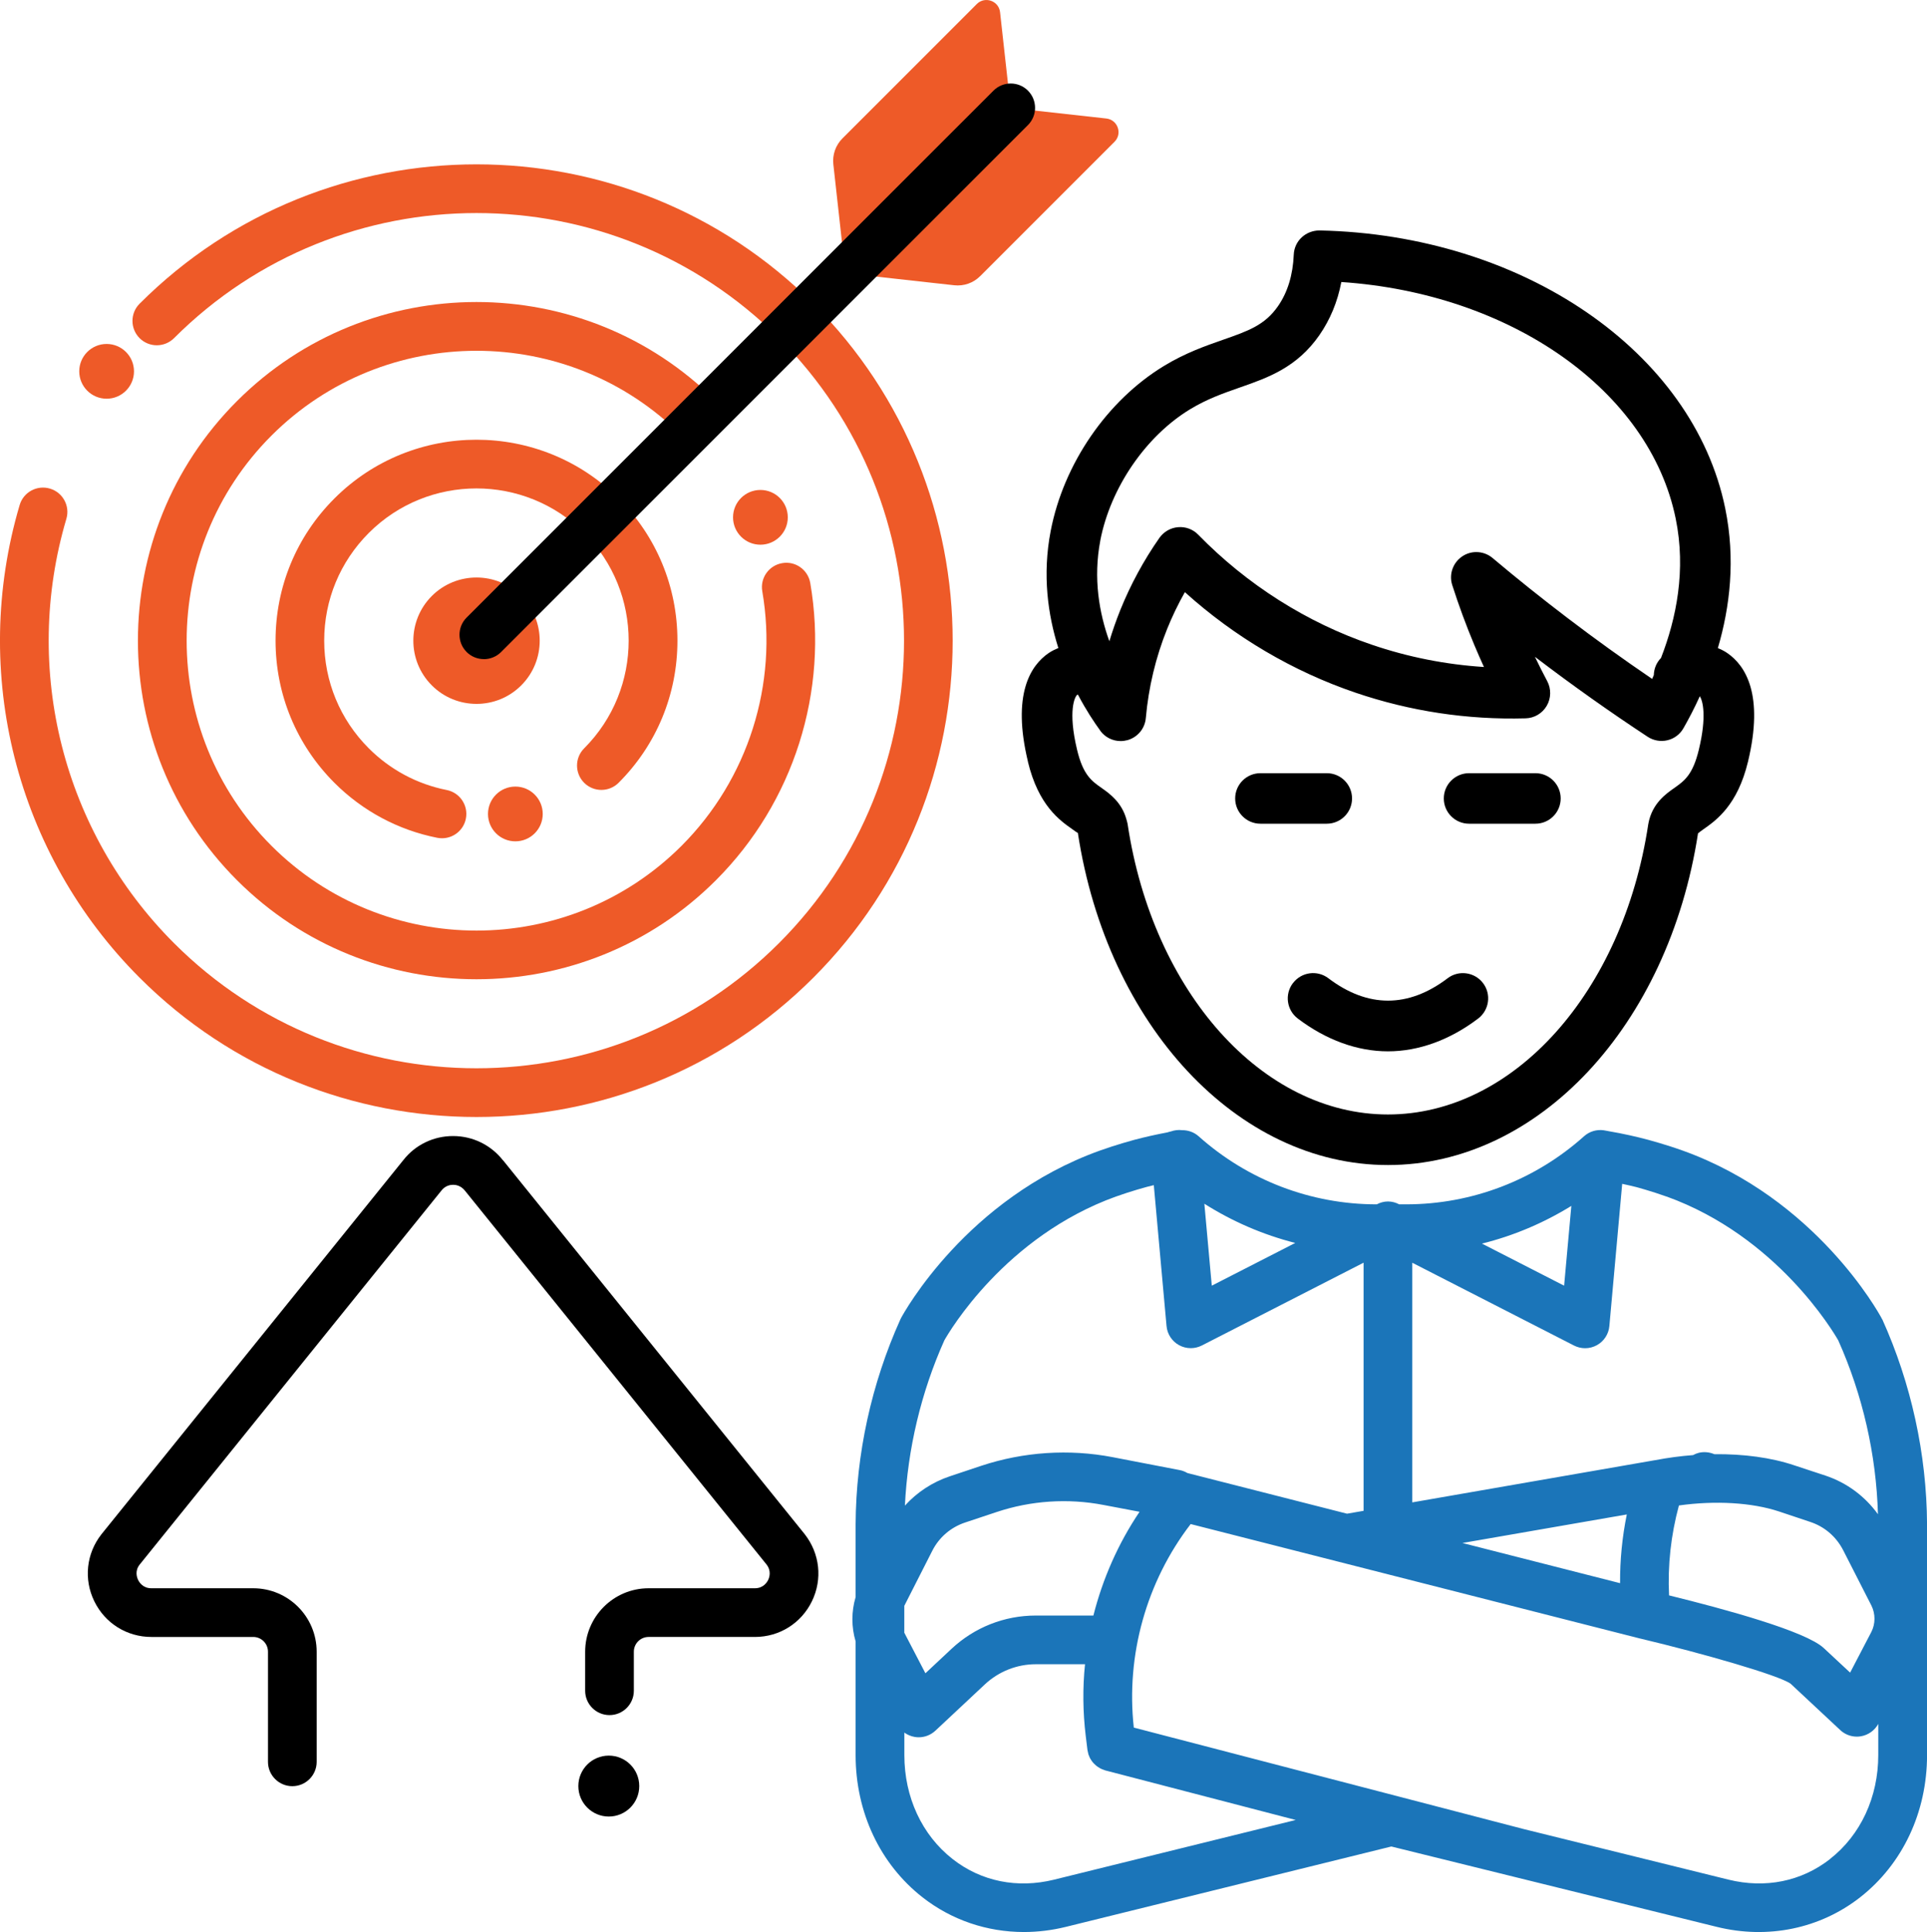 <?xml version="1.0" encoding="UTF-8"?>
<svg id="Layer_1" data-name="Layer 1" xmlns="http://www.w3.org/2000/svg" viewBox="0 0 381.54 382.48">
  <defs>
    <style>
      .cls-1, .cls-2, .cls-3 {
        stroke-width: 0px;
      }

      .cls-2 {
        fill: #ee5a28;
      }

      .cls-3 {
        fill: #1b75b9;
      }
    </style>
  </defs>
  <circle class="cls-2" cx="102.04" cy="161.13" r="5.42"/>
  <circle class="cls-2" cx="150.56" cy="102.41" r="5.42"/>
  <circle class="cls-2" cx="21.11" cy="73.51" r="5.42"/>
  <path class="cls-2" d="m161.05,60.12c-36.78-36.78-96.63-36.78-133.41,0-1.88,1.88-1.88,4.93,0,6.82,1.88,1.88,4.93,1.88,6.82,0,33.02-33.02,86.75-33.02,119.77,0,33.02,33.02,33.02,86.75,0,119.77-33.02,33.02-86.75,33.02-119.77,0-21.98-21.98-30.15-54.17-21.32-84,.76-2.55-.7-5.24-3.26-5.99-2.56-.75-5.24.7-5.99,3.26-9.83,33.23-.73,69.08,23.75,93.56,18.39,18.39,42.55,27.58,66.7,27.58s48.31-9.19,66.7-27.58c36.78-36.78,36.78-96.63,0-133.41Z"/>
  <path class="cls-2" d="m141.76,86.22c1.88-1.88,1.88-4.93,0-6.82-26.15-26.15-68.69-26.15-94.84,0-26.15,26.15-26.15,68.69,0,94.84,13.07,13.07,30.25,19.61,47.42,19.61s34.35-6.53,47.42-19.61c15.38-15.38,22.36-37.37,18.67-58.83-.45-2.62-2.94-4.4-5.57-3.93-2.62.45-4.39,2.94-3.93,5.57,3.16,18.38-2.82,37.21-15.98,50.38-22.39,22.38-58.81,22.38-81.2,0-22.39-22.39-22.39-58.82,0-81.2,22.39-22.38,58.81-22.39,81.2,0,1.88,1.88,4.94,1.88,6.82,0Z"/>
  <path class="cls-2" d="m115.66,154.96c1.88,1.88,4.94,1.88,6.82,0,7.52-7.51,11.65-17.51,11.65-28.14s-4.14-20.62-11.65-28.14c-15.51-15.51-40.76-15.51-56.27,0-7.52,7.51-11.65,17.51-11.65,28.14s4.14,20.62,11.65,28.14c5.59,5.59,12.64,9.36,20.37,10.89.32.06.63.09.94.09,2.26,0,4.27-1.59,4.72-3.88.52-2.61-1.18-5.15-3.79-5.67-5.85-1.16-11.19-4.01-15.43-8.25-5.69-5.69-8.83-13.26-8.83-21.32s3.14-15.62,8.83-21.32c11.75-11.75,30.88-11.75,42.64,0,11.75,11.76,11.75,30.88,0,42.64-1.88,1.88-1.88,4.93,0,6.82Z"/>
  <path class="cls-2" d="m103.2,135.68c4.88-4.88,4.88-12.82,0-17.7-4.88-4.87-12.82-4.88-17.7,0-4.88,4.88-4.88,12.82,0,17.7,2.44,2.44,5.64,3.66,8.85,3.66s6.41-1.22,8.85-3.66t0,0Zm-6.82-6.82c-1.12,1.12-2.95,1.12-4.07,0-1.12-1.12-1.12-2.95,0-4.07.56-.56,1.3-.84,2.03-.84s1.47.28,2.03.84c1.12,1.12,1.12,2.94,0,4.07Z"/>
  <path class="cls-2" d="m194.07,54.67l26.6-26.6c1.61-1.61.64-4.36-1.62-4.61l-18.94-2.1-2.1-18.94c-.25-2.26-3-3.23-4.61-1.62l-26.6,26.6c-1.35,1.35-2.01,3.24-1.8,5.13l2.39,21.55,21.54,2.39c1.9.21,3.79-.45,5.13-1.8Z"/>
  <path class="cls-3" d="m372.67,261.19c-.05-.1-.1-.2-.15-.3-.52-.96-12.95-23.63-39.32-33.11-3.31-1.19-6.67-2.09-6.81-2.13-2.5-.67-5.03-1.23-7.76-1.7l-.36-.07c-.26-.05-.5-.09-.73-.13-1.41-.2-2.84.23-3.9,1.18-9.72,8.7-22.23,13.48-35.23,13.48h-1.37c-.67-.35-1.42-.57-2.22-.57s-1.56.22-2.22.57h-.05c-13,0-25.51-4.79-35.23-13.48-.9-.8-2.06-1.21-3.25-1.2-.75-.1-1.52,0-2.24.25-.24.05-.47.11-.7.19-2.19.41-4.39.9-6.58,1.48-.14.04-3.5.94-6.81,2.13-26.37,9.48-38.81,32.15-39.32,33.11-.05.1-.1.2-.15.3-5.72,12.68-8.79,26.69-8.86,40.55v14.42c-.85,2.87-.85,5.91,0,8.77v22.5c0,11.31,4.83,21.57,13.25,28.16,5.76,4.51,12.79,6.87,20.07,6.87,2.75,0,5.54-.34,8.31-1.02l64.44-15.91,64.44,15.91c10.1,2.5,20.44.36,28.38-5.85,8.42-6.59,13.25-16.86,13.25-28.16v-45.73c-.08-13.83-3.14-27.84-8.86-40.52Zm-42.73-24.34c21.88,7.87,33.07,26.81,34.03,28.49,4.84,10.81,7.53,22.66,7.86,34.42-2.56-3.55-6.15-6.23-10.36-7.64l-6.22-2.05c-4.58-1.54-10.04-2.26-15.81-2.2-.95-.4-2.03-.53-3.1-.27-.4.1-.77.26-1.12.45-2.47.19-4.98.52-7.48,1,0,0-.01,0-.02,0l-48.09,8.36v-47.44l32.02,16.39c.69.35,1.44.53,2.2.53.8,0,1.6-.2,2.33-.6,1.4-.77,2.33-2.19,2.47-3.79l2.54-28.15c.9.21,1.8.38,2.7.62.03,0,3.13.84,6.05,1.89Zm-113.44,82.96h-11.43c-6.2,0-12.13,2.34-16.66,6.58l-5.18,4.85-4.18-8.03v-5.32l5.53-10.88c1.35-2.68,3.69-4.68,6.53-5.62l6.22-2.07c6.8-2.27,14.13-2.75,21.16-1.4l7.14,1.35c-4.24,6.29-7.3,13.26-9.14,20.54Zm104.26-6.41l-31.2-7.95,32.54-5.65c-.91,4.48-1.36,9.02-1.33,13.6Zm9.71,2.43c-.29-5.98.36-11.91,1.95-17.81,7.23-1.01,14.46-.58,19.79,1.18l6.19,2.07c2.87.94,5.18,2.94,6.56,5.64l5.57,10.92c.82,1.64.82,3.62-.02,5.25l-4.19,8.03-5.21-4.85c-3.57-3.35-19.48-7.69-30.64-10.44Zm-74.01-69.78l-16.53,8.46-1.47-16.22c5.57,3.53,11.63,6.14,17.99,7.76Zm36.97.13c6.24-1.55,12.2-4.07,17.69-7.46l-1.43,15.79-16.27-8.33Zm-72.42-9.33c2.92-1.05,6.02-1.89,6.04-1.89.47-.13.94-.23,1.4-.35l2.52,27.88c.14,1.6,1.07,3.02,2.47,3.79.72.4,1.52.6,2.33.6.75,0,1.51-.18,2.2-.53l32.02-16.39v49.12l-3.28.57-31.61-8.05c-.46-.27-.96-.48-1.51-.58l-13.28-2.56c-8.65-1.66-17.67-1.06-26.03,1.71l-6.2,2.07c-3.48,1.16-6.51,3.17-8.91,5.81.54-11.2,3.2-22.44,7.81-32.72.97-1.71,12.03-20.57,34.02-28.48Zm-12.28,135.24c-7.31,1.8-14.46.36-20.12-4.08-6.07-4.75-9.55-12.25-9.55-20.57v-4.46c.59.43,1.29.73,2.04.86.27.05.53.07.8.07,1.23,0,2.39-.46,3.3-1.3l9.81-9.18c2.75-2.56,6.34-3.98,10.08-3.98h9.74c-.48,4.68-.43,9.45.14,14.17l.34,2.77s0,.01,0,.02c.03.2.08.4.13.59.03.11.05.22.08.33.04.13.11.26.16.39.07.16.13.32.22.46.05.1.12.18.18.28.11.16.21.32.34.46.07.09.15.16.23.24.13.13.26.26.41.38.09.08.19.15.3.22.15.1.3.2.45.28.11.06.23.12.35.17.16.07.33.13.5.19.08.02.15.06.23.08l37.66,9.8-47.79,11.8Zm153.62-4.08c-5.66,4.43-12.81,5.88-20.12,4.08l-40.5-10-77.24-20.1c-1.58-14.32,2.49-28.88,11.26-40.29l89.01,22.67s.03,0,.05,0c0,0,.02,0,.02.01,12.44,2.96,27.38,7.26,29.7,8.92l9.83,9.18c.89.84,2.07,1.3,3.28,1.3.27,0,.55-.02.82-.07,1.45-.24,2.73-1.16,3.43-2.45v6.17c0,8.32-3.48,15.82-9.55,20.57Z"/>
  <path class="cls-1" d="m203.52,150.78c2.08,8.65,6.29,11.61,8.81,13.38.43.3,1.03.76,1.07.69v.02s.02.05.02.07c5.84,38.08,31.62,65.69,61.39,65.69s55.53-27.59,61.39-65.66c.22-.2.71-.55,1.09-.82,2.52-1.77,6.73-4.73,8.81-13.38,3.19-13.27-.49-19.03-4.13-21.51-.58-.4-1.2-.7-1.84-.96,2.4-8.15,3.52-17.6,1.46-27.66-6.35-31.05-40.13-54.19-80.33-55.02-2.73,0-4.99,2.07-5.1,4.79-.17,4.03-1.22,7.47-3.13,10.21-2.61,3.76-5.9,4.9-10.87,6.64-3.49,1.22-7.46,2.6-11.73,5.2-11.25,6.85-19.84,19.36-22.4,32.66-1.67,8.68-.56,16.59,1.52,23.16-.65.27-1.29.58-1.89.98-3.65,2.48-7.33,8.23-4.13,21.51Zm14.33-43.76c2.01-10.45,8.99-20.66,17.78-26,3.37-2.05,6.65-3.19,9.82-4.3,5.57-1.94,11.33-3.95,15.79-10.38,2.13-3.07,3.59-6.59,4.34-10.51,33.53,2.25,61.01,21.45,66.2,46.82,2.09,10.2.13,19.79-2.91,27.61-.91.92-1.39,2.14-1.42,3.38-.11.25-.22.52-.33.76-5.69-3.87-11.3-7.9-16.73-12.04-5.02-3.82-10.03-7.82-14.87-11.9-.93-.78-2.07-1.17-3.22-1.17-.97,0-1.94.28-2.78.85-1.85,1.24-2.66,3.56-1.98,5.68,1.28,4,2.75,7.99,4.37,11.86.61,1.46,1.25,2.92,1.91,4.36-7.58-.49-15.02-1.96-22.2-4.41-12.86-4.37-24.74-11.9-34.37-21.78-1.04-1.07-2.5-1.62-3.99-1.49-1.49.12-2.84.9-3.7,2.12-3.12,4.46-5.72,9.27-7.75,14.3-.81,2.02-1.53,4.08-2.16,6.16-2-5.55-3.23-12.42-1.79-19.94Zm0,37.64c.96,1.31,2.47,2.04,4.03,2.04.45,0,.9-.06,1.35-.18,2.01-.56,3.46-2.3,3.64-4.38.54-6.07,1.95-11.99,4.21-17.61,1.01-2.51,2.19-4.95,3.52-7.31,9.83,8.87,21.4,15.69,33.78,19.9,10.82,3.68,22.16,5.4,33.68,5.08,1.73-.04,3.32-.98,4.19-2.48.87-1.49.91-3.34.1-4.87-.84-1.59-1.66-3.2-2.44-4.83.14.1.28.21.41.31,7.08,5.39,14.45,10.61,21.91,15.52,1.16.76,2.58,1.01,3.92.69,1.35-.32,2.5-1.19,3.18-2.4,1.09-1.91,2.19-4.03,3.23-6.32.57.9,1.42,3.9-.2,10.61-1.2,4.98-2.88,6.16-4.83,7.54-1.74,1.22-4.37,3.08-5.14,6.97,0,.04,0,.08-.01.11,0,.04-.02.07-.03.11-5.01,33.29-26.69,57.46-51.54,57.46s-46.53-24.17-51.54-57.46c0-.06-.03-.11-.04-.17,0-.02,0-.04,0-.05-.04-.2-.1-.37-.15-.56-.02-.07-.03-.15-.06-.22-.94-3.35-3.31-5.06-4.93-6.19-1.95-1.37-3.64-2.56-4.83-7.54-1.86-7.75-.44-10.57.04-10.9.01,0,.1,0,.14,0,1.61,3.06,3.23,5.49,4.42,7.12Z"/>
  <path class="cls-1" d="m249.56,163.06h13.14c2.76,0,5-2.24,5-5s-2.24-5-5-5h-13.14c-2.76,0-5,2.24-5,5s2.24,5,5,5Z"/>
  <path class="cls-1" d="m290.87,163.06h13.14c2.76,0,5-2.24,5-5s-2.24-5-5-5h-13.14c-2.76,0-5,2.24-5,5s2.24,5,5,5Z"/>
  <path class="cls-1" d="m255.99,194.62c-1.67,2.2-1.24,5.34.97,7.01,5.6,4.24,11.77,6.49,17.85,6.49s12.26-2.24,17.86-6.49c2.2-1.67,2.64-4.81.97-7.01-1.67-2.2-4.81-2.64-7.01-.97-7.79,5.91-15.82,5.91-23.62,0-2.2-1.67-5.34-1.24-7.01.97Z"/>
  <path class="cls-1" d="m95.8,130.49c1.23,0,2.47-.47,3.41-1.41L203.53,24.76c1.88-1.88,1.88-4.93,0-6.82-1.88-1.88-4.94-1.88-6.82,0l-104.32,104.31c-1.88,1.88-1.88,4.93,0,6.82.94.94,2.18,1.41,3.41,1.41Z"/>
  <circle class="cls-1" cx="120.54" cy="353.57" r="6.03"/>
  <path class="cls-1" d="m99.58,229.69c-2.4-3.05-6-4.8-9.88-4.8s-7.48,1.75-9.84,4.76l-59.78,74.08c-2.99,3.81-3.54,8.89-1.41,13.25,2.12,4.36,6.45,7.07,11.3,7.07h20.17c1.61,0,2.92,1.31,2.92,2.92v21.8c0,2.66,2.16,4.82,4.82,4.82s4.82-2.16,4.82-4.82v-21.8c0-6.93-5.63-12.56-12.56-12.56h-20.17c-1.65,0-2.38-1.15-2.62-1.64-.24-.49-.69-1.78.29-3.03l59.78-74.08c.76-.97,1.77-1.12,2.3-1.12s1.53.15,2.34,1.17l59.7,73.98c1.02,1.3.57,2.59.33,3.08-.24.49-.98,1.64-2.62,1.64h-21.05c-6.93,0-12.56,5.64-12.56,12.56v7.73c0,2.66,2.16,4.82,4.82,4.82s4.82-2.16,4.82-4.82v-7.73c0-1.61,1.31-2.92,2.92-2.92h21.05c4.85,0,9.17-2.71,11.29-7.07,2.12-4.36,1.58-9.44-1.45-13.3l-59.7-73.98Z"/>
</svg>